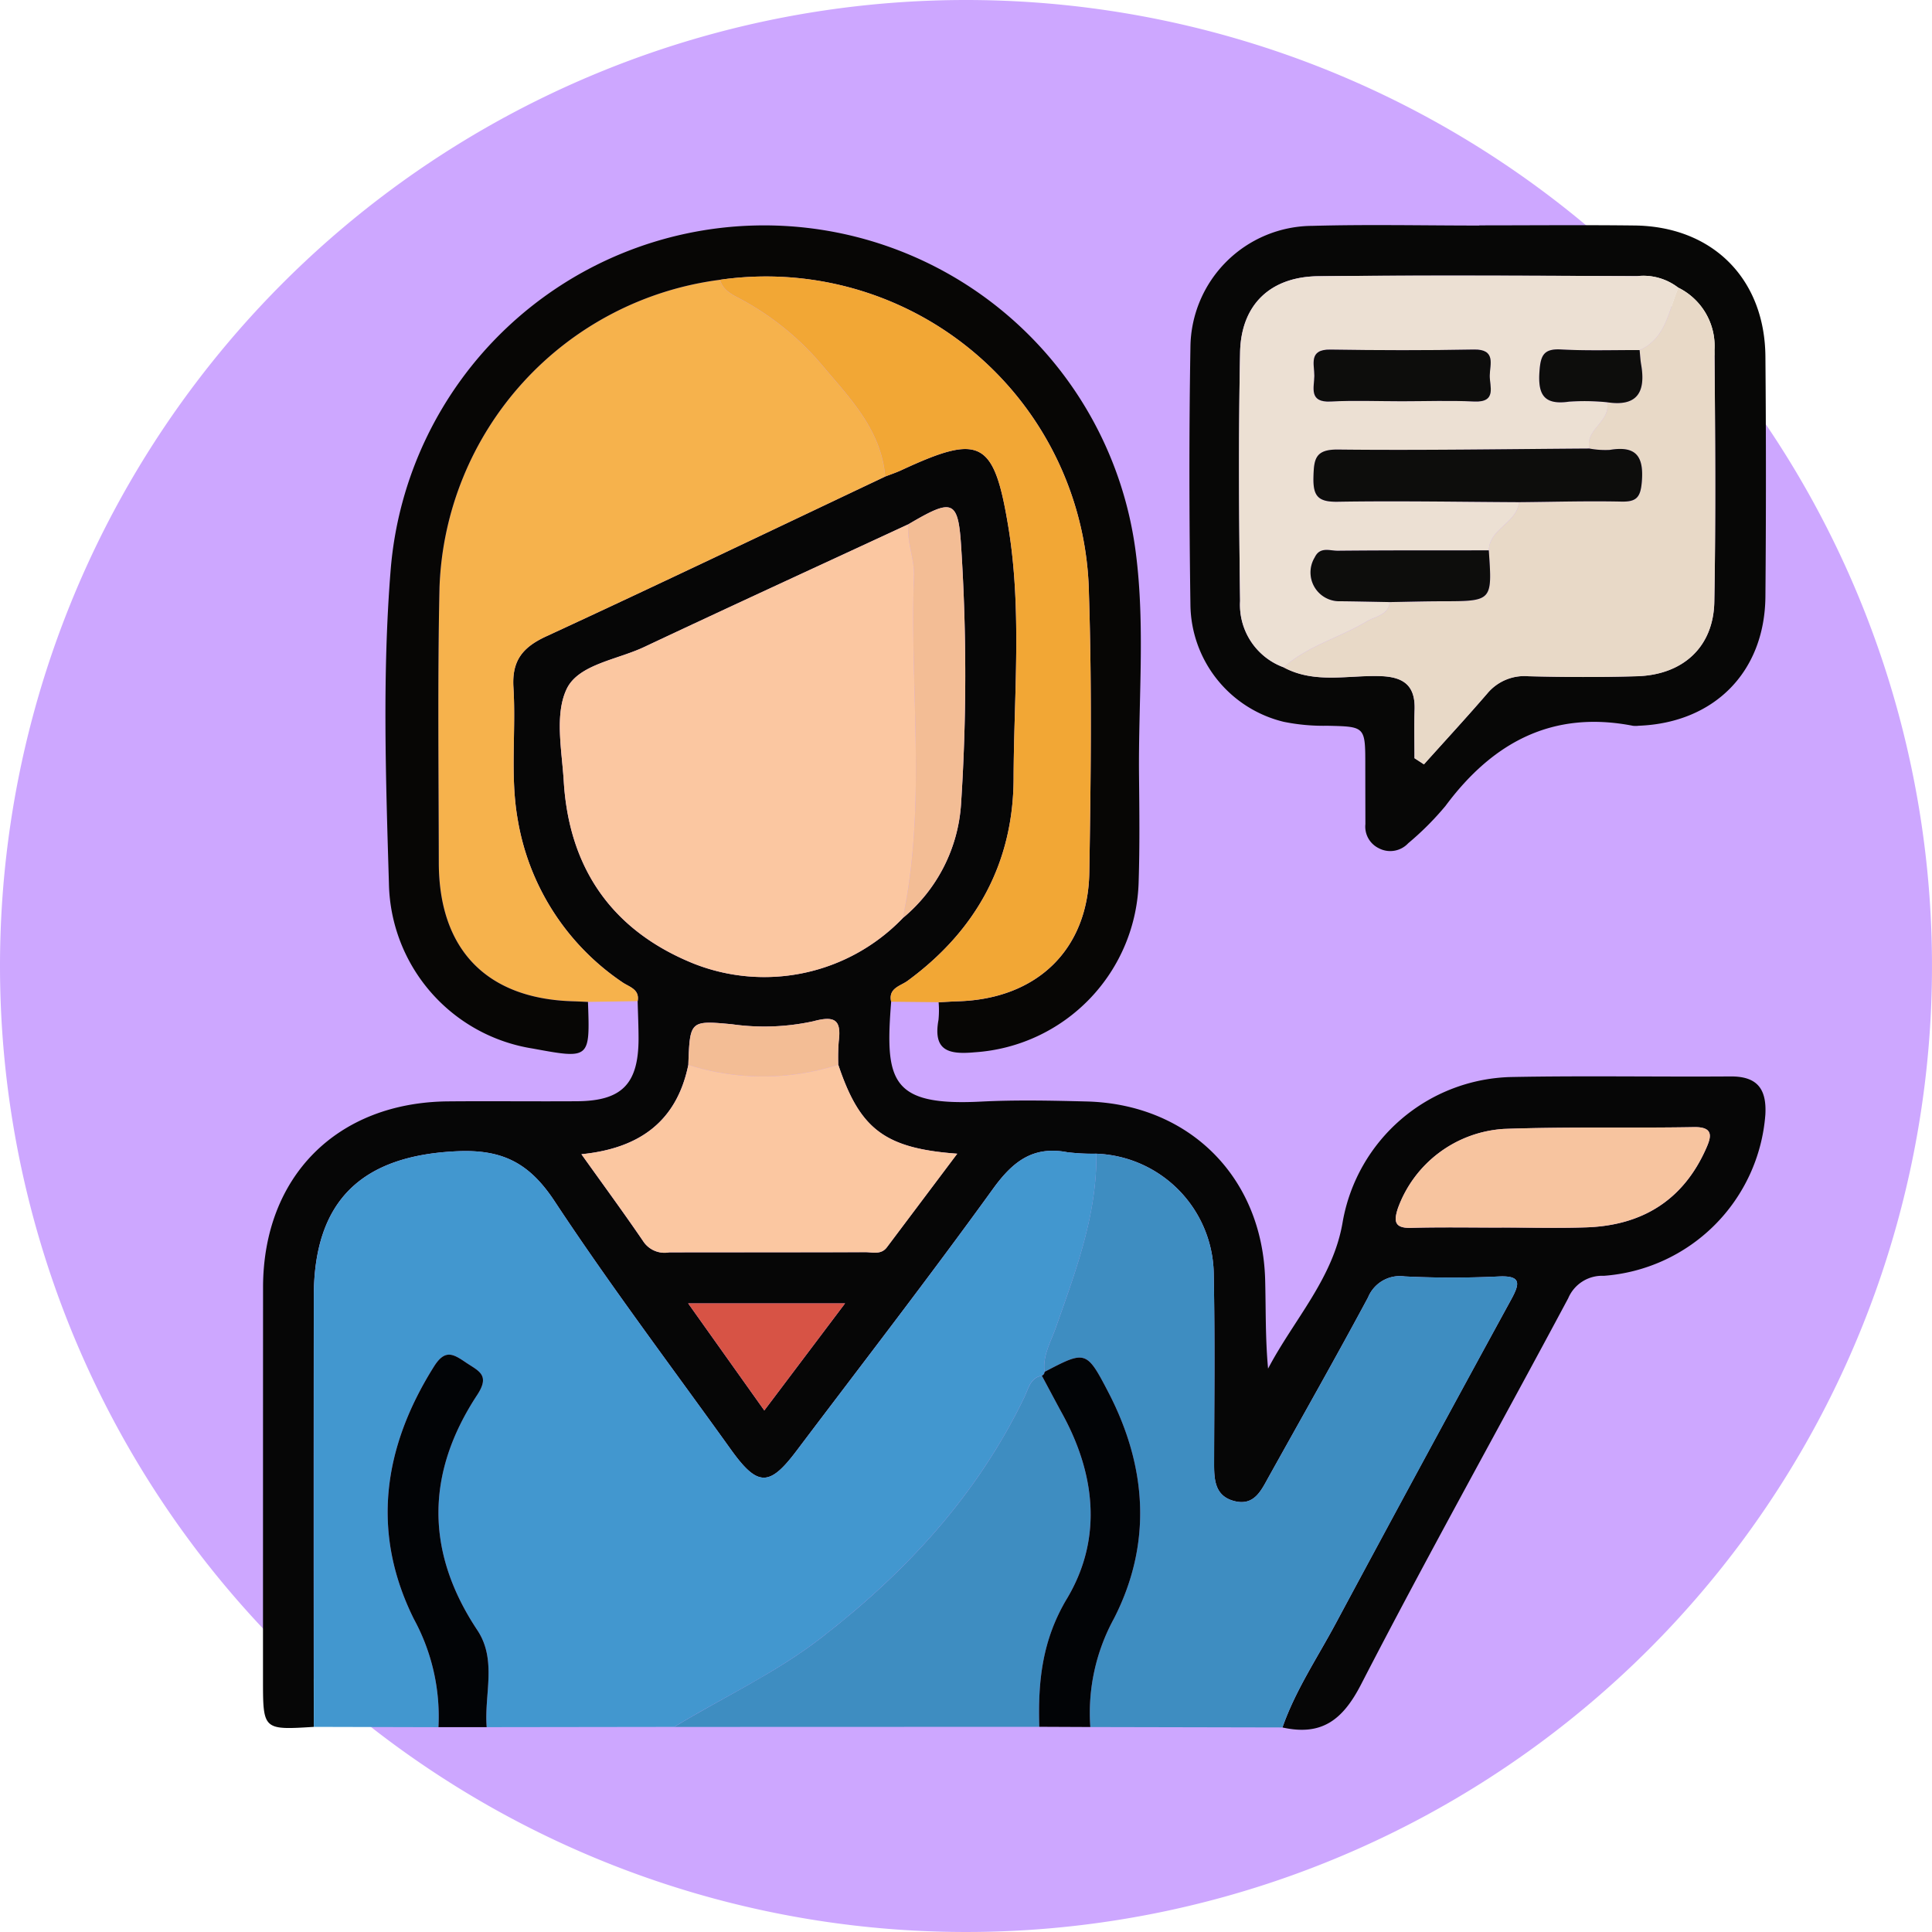 <svg xmlns="http://www.w3.org/2000/svg" xmlns:xlink="http://www.w3.org/1999/xlink" width="169" height="169" viewBox="0 0 169 169">
  <defs>
    <clipPath id="clip-path">
      <rect id="Rectángulo_351312" data-name="Rectángulo 351312" width="131.476" height="131.623" fill="none"/>
    </clipPath>
  </defs>
  <g id="Grupo_1018498" data-name="Grupo 1018498" transform="translate(6788.999 6426.049)">
    <g id="Grupo_1018325" data-name="Grupo 1018325" transform="translate(-7526 -8484.049)">
      <g id="Grupo_159183" data-name="Grupo 159183" transform="translate(737.001 2058)">
        <path id="Unión_12" data-name="Unión 12" d="M84.5,0A84.5,84.5,0,1,1,0,84.5,84.5,84.5,0,0,1,84.5,0Z" fill="#cda7ff"/>
      </g>
    </g>
    <g id="Grupo_1018333" data-name="Grupo 1018333" transform="translate(-6766 -6406.36)">
      <g id="Grupo_1018332" data-name="Grupo 1018332" clip-path="url(#clip-path)">
        <path id="Trazado_721456" data-name="Trazado 721456" d="M4.454,149.912c-4.448.276-4.448.276-4.448-4.148q0-17.154.005-34.308c.017-9.7,6.481-16.176,16.2-16.259,3.755-.032,7.51.012,11.265-.012,3.91-.026,5.365-1.5,5.382-5.429,0-1.108-.051-2.216-.08-3.323.192-1.055-.75-1.244-1.326-1.648a21.434,21.434,0,0,1-9.169-14.273c-.672-3.8-.134-7.69-.37-11.525-.145-2.346.8-3.513,2.873-4.469,9.918-4.58,19.77-9.3,29.645-13.978.473-.184.958-.344,1.418-.557,6.9-3.2,8.1-2.665,9.356,4.967,1.2,7.292.483,14.677.459,22.016-.025,7.39-3.29,13.3-9.272,17.687-.628.461-1.71.634-1.438,1.829-.544,6.9-.07,9.138,7.853,8.734,3.068-.156,6.153-.088,9.227-.011,8.994.223,15.4,6.626,15.636,15.614.067,2.552.01,5.107.255,7.755,2.245-4.282,5.723-7.907,6.535-12.884a15.339,15.339,0,0,1,14.7-12.623c6.406-.124,12.818-.006,19.226-.051,2.357-.016,3.166,1.121,3.037,3.36a15.3,15.3,0,0,1-14.132,14.08,3.221,3.221,0,0,0-3.113,1.964c-6.022,11.276-12.271,22.433-18.127,33.793-1.624,3.151-3.482,4.5-6.868,3.751,1.13-3.24,3.044-6.082,4.649-9.077q7.622-14.218,15.366-28.372c.77-1.411.872-2.1-1.123-2-2.729.128-5.473.129-8.2-.006a3.009,3.009,0,0,0-3.206,1.838c-2.826,5.265-5.775,10.463-8.682,15.685-.667,1.2-1.274,2.589-3.035,2.124-1.684-.445-1.752-1.858-1.749-3.29.011-5.469.076-10.94-.03-16.408A10.671,10.671,0,0,0,72.9,99.773a18.044,18.044,0,0,1-2.551-.13c-3-.566-4.765.82-6.49,3.208-5.6,7.749-11.451,15.317-17.211,22.949-2.358,3.124-3.389,3.095-5.721-.158-5.173-7.216-10.531-14.31-15.417-21.716-2.178-3.3-4.509-4.538-8.472-4.369-8.37.356-12.579,4.293-12.589,12.685q-.022,18.835,0,37.67m32.76-57.905c-1.006,4.9-4.225,7.3-9.352,7.811,1.952,2.735,3.758,5.192,5.472,7.711a2.237,2.237,0,0,0,2.209.874c5.716-.012,11.432,0,17.147-.017.647,0,1.385.25,1.895-.428,2.006-2.67,4.013-5.338,6.152-8.184-6.356-.469-8.519-2.15-10.407-7.783a18.186,18.186,0,0,1,.041-2.038c.24-1.877-.322-2.277-2.228-1.763a20.125,20.125,0,0,1-7.11.26c-3.679-.345-3.681-.314-3.818,3.557M56.47,44.712c-7.716,3.577-15.445,7.126-23.139,10.748-2.364,1.113-5.738,1.514-6.762,3.665-1.062,2.232-.418,5.357-.253,8.076.461,7.614,4.232,13.04,11.3,15.919a16.8,16.8,0,0,0,18.352-3.956,14.15,14.15,0,0,0,5.1-9.981,173.916,173.916,0,0,0,.023-22.292c-.259-4.363-.711-4.483-4.621-2.179m51.885,61.521c2.471,0,4.945.069,7.414-.014,4.857-.164,8.447-2.354,10.458-6.868.442-.991.753-1.936-1.055-1.9-5.538.1-11.082-.04-16.614.157a10.566,10.566,0,0,0-9.279,6.946c-.37,1.142-.294,1.749,1.15,1.709,2.64-.072,5.284-.021,7.926-.026m-64.5,16,7.063-9.366H37.2l6.66,9.366" transform="translate(0 -18.544)" fill="#060606"/>
        <path id="Trazado_721457" data-name="Trazado 721457" d="M8.662,208.021q0-18.835,0-37.67c.01-8.392,4.219-12.329,12.589-12.686,3.963-.169,6.294,1.068,8.472,4.369,4.886,7.406,10.244,14.5,15.417,21.715,2.332,3.253,3.363,3.282,5.721.158,5.761-7.632,11.613-15.2,17.212-22.949,1.725-2.387,3.489-3.774,6.49-3.208a18.122,18.122,0,0,0,2.551.13c.061,5.356-1.807,10.266-3.543,15.2-.446,1.268-1.169,2.457-.988,3.881a.368.368,0,0,1-.24.332c-1.035.2-1.178,1.161-1.531,1.893-4.119,8.545-10.326,15.286-17.777,21.044-4.007,3.1-8.568,5.2-12.851,7.792l-16.4.022c-.239-2.836.926-5.86-.821-8.487-4.575-6.882-4.487-13.771-.014-20.568,1.159-1.762.115-2.1-.97-2.834s-1.822-1.217-2.8.329c-4.466,7.091-5.531,14.523-1.767,22.1a17.8,17.8,0,0,1,2.149,9.464l-10.9-.028" transform="translate(-4.209 -76.652)" fill="#4297cf"/>
        <path id="Trazado_721458" data-name="Trazado 721458" d="M68.956,26.524C59.081,31.2,49.229,35.922,39.311,40.5c-2.07.956-3.018,2.123-2.873,4.469.237,3.835-.3,7.721.37,11.525a21.434,21.434,0,0,0,9.169,14.273c.577.4,1.519.593,1.326,1.648l-4.345.065c-.426-.019-.852-.044-1.279-.055-7.56-.205-11.757-4.5-11.769-12.111-.013-8.026-.114-16.055.06-24.077A28.139,28.139,0,0,1,54.5,9.312c.25.937,1.1,1.322,1.81,1.693a24.485,24.485,0,0,1,7.258,5.942c2.392,2.823,5.045,5.57,5.383,9.577" transform="translate(-14.525 -4.528)" fill="#f6b24c"/>
        <path id="Trazado_721459" data-name="Trazado 721459" d="M133.071,177.208c-.181-1.424.542-2.613.988-3.881,1.736-4.937,3.6-9.846,3.543-15.2a10.671,10.671,0,0,1,10.27,10.68c.105,5.468.041,10.939.029,16.408,0,1.432.065,2.844,1.75,3.29,1.76.465,2.368-.925,3.035-2.124,2.907-5.221,5.856-10.42,8.681-15.685a3.01,3.01,0,0,1,3.206-1.838c2.728.135,5.472.134,8.2.006,2-.093,1.893.594,1.123,2q-7.725,14.164-15.366,28.372c-1.605,2.994-3.519,5.836-4.649,9.077l-16.807-.036a17.185,17.185,0,0,1,2.047-9.45c3.373-6.556,2.914-13.309-.462-19.817-1.929-3.718-2-3.678-5.588-1.8" transform="translate(-64.698 -76.895)" fill="#3e8dc1"/>
        <path id="Trazado_721460" data-name="Trazado 721460" d="M50.124,4.825A28.139,28.139,0,0,0,25.59,31.75c-.173,8.023-.072,16.052-.06,24.077.012,7.611,4.209,11.906,11.769,12.112.426.011.853.036,1.279.055.179,5,.179,5-4.828,4.078A14.9,14.9,0,0,1,21.167,57.645c-.272-9.134-.584-18.306.15-27.423A32.775,32.775,0,0,1,86.5,28.705c.833,6.438.216,12.98.281,19.474.031,3.077.067,6.157-.031,9.231A15.355,15.355,0,0,1,72.39,72.4c-2.3.212-3.637-.156-3.15-2.838a8.763,8.763,0,0,0,.012-1.537c.6-.031,1.194-.069,1.792-.089,6.817-.238,11.279-4.509,11.389-11.269.133-8.121.229-16.252-.032-24.367A28.248,28.248,0,0,0,50.124,4.825" transform="translate(-10.145 -0.04)" fill="#070605"/>
        <path id="Trazado_721461" data-name="Trazado 721461" d="M183.116.026c4.528,0,9.058-.044,13.586.01,6.809.082,11.385,4.645,11.443,11.46q.089,10.51,0,21.02c-.067,6.586-4.486,11.022-11.068,11.278a2.247,2.247,0,0,1-.512.006c-7.061-1.381-12.284,1.461-16.409,7.013a25.624,25.624,0,0,1-3.257,3.26,2.147,2.147,0,0,1-2.593.426,2.1,2.1,0,0,1-1.152-2.1q-.006-2.564-.009-5.127c0-3.427,0-3.4-3.317-3.476a17.52,17.52,0,0,1-3.81-.343,10.663,10.663,0,0,1-8.169-10.216c-.107-7.518-.127-15.04,0-22.557A10.715,10.715,0,0,1,168.505.068c4.867-.133,9.74-.027,14.61-.027Zm17.413,5.456a5,5,0,0,0-3.6-1.02c-9.3-.033-18.591-.082-27.885.009-4.207.041-6.771,2.491-6.852,6.668-.142,7.245-.1,14.5,0,21.744a5.817,5.817,0,0,0,3.81,5.8c2.729,1.471,5.681.657,8.531.77,2.045.081,2.994.893,2.924,2.946-.049,1.409-.01,2.822-.01,4.232l.827.537c1.853-2.066,3.736-4.106,5.548-6.207a4.221,4.221,0,0,1,3.6-1.5c3.158.081,6.322.093,9.479,0,4.03-.116,6.7-2.558,6.773-6.51.134-7.342.074-14.689.017-22.034a5.7,5.7,0,0,0-3.164-5.444" transform="translate(-76.716 0)" fill="#070706"/>
        <path id="Trazado_721462" data-name="Trazado 721462" d="M77.824,9.069A28.248,28.248,0,0,1,110.1,36.54c.261,8.115.165,16.247.032,24.367-.11,6.76-4.572,11.031-11.389,11.269-.6.021-1.194.059-1.792.089L92.8,72.222c-.272-1.195.81-1.368,1.438-1.829,5.983-4.387,9.248-10.3,9.272-17.687.025-7.339.743-14.724-.459-22.016-1.258-7.632-2.46-8.17-9.356-4.968-.46.214-.945.373-1.418.557-.339-4.007-2.991-6.754-5.383-9.577a24.469,24.469,0,0,0-7.258-5.942c-.706-.371-1.56-.756-1.81-1.693" transform="translate(-37.845 -4.285)" fill="#f2a735"/>
        <path id="Trazado_721463" data-name="Trazado 721463" d="M70.029,226.648c4.283-2.6,8.843-4.695,12.851-7.792,7.451-5.759,13.658-12.5,17.777-21.045.353-.731.5-1.69,1.531-1.893.6,1.123,1.2,2.251,1.809,3.369,2.9,5.317,3.492,10.949.39,16.135-2.187,3.656-2.541,7.281-2.421,11.216l-31.937.01" transform="translate(-34.055 -95.274)" fill="#3e8dc1"/>
        <path id="Trazado_721464" data-name="Trazado 721464" d="M132.18,225.143c-.12-3.934.233-7.56,2.42-11.216,3.1-5.185,2.515-10.817-.39-16.135-.611-1.119-1.206-2.246-1.808-3.369a.367.367,0,0,0,.24-.332c3.583-1.874,3.659-1.914,5.588,1.8,3.377,6.508,3.836,13.26.462,19.817a17.185,17.185,0,0,0-2.047,9.45l-4.465-.02" transform="translate(-64.268 -93.778)" fill="#020406"/>
        <path id="Trazado_721465" data-name="Trazado 721465" d="M25.68,224.936a17.8,17.8,0,0,0-2.149-9.464c-3.763-7.576-2.7-15.007,1.766-22.1.974-1.546,1.7-1.071,2.8-.329s2.129,1.072.97,2.834c-4.472,6.8-4.56,13.687.014,20.568,1.747,2.628.582,5.652.821,8.488l-4.219,0" transform="translate(-10.327 -93.539)" fill="#020406"/>
        <path id="Trazado_721466" data-name="Trazado 721466" d="M80.557,85.393a16.8,16.8,0,0,1-18.352,3.956C55.132,86.47,51.361,81.044,50.9,73.43c-.164-2.719-.809-5.844.253-8.076,1.024-2.15,4.4-2.552,6.762-3.665,7.694-3.623,15.424-7.171,23.139-10.748-.17,1.547.538,3.031.481,4.521-.381,9.976,1.113,20.015-.979,29.932" transform="translate(-24.585 -24.772)" fill="#fbc7a1"/>
        <path id="Trazado_721467" data-name="Trazado 721467" d="M76.705,142.976c1.888,5.633,4.051,7.314,10.407,7.783l-6.152,8.184c-.51.678-1.248.427-1.895.429-5.716.018-11.432,0-17.147.016a2.237,2.237,0,0,1-2.209-.874c-1.714-2.519-3.52-4.976-5.472-7.711,5.127-.507,8.346-2.906,9.352-7.811a21.689,21.689,0,0,0,13.116-.016" transform="translate(-26.375 -69.528)" fill="#fbc7a1"/>
        <path id="Trazado_721468" data-name="Trazado 721468" d="M202.158,162.384c-2.642,0-5.286-.049-7.926.024-1.443.04-1.52-.567-1.149-1.709a10.565,10.565,0,0,1,9.279-6.947c5.533-.2,11.077-.058,16.614-.157,1.808-.032,1.5.912,1.055,1.9-2.011,4.513-5.6,6.7-10.458,6.868-2.469.084-4.943.015-7.414.017" transform="translate(-93.803 -74.692)" fill="#f7c49f"/>
        <path id="Trazado_721469" data-name="Trazado 721469" d="M108.957,83.986c2.092-9.917.6-19.956.979-29.932.057-1.49-.651-2.974-.481-4.521,3.91-2.3,4.362-2.184,4.621,2.179a173.923,173.923,0,0,1-.023,22.293,14.148,14.148,0,0,1-5.1,9.981" transform="translate(-52.985 -23.365)" fill="#f3bd95"/>
        <path id="Trazado_721470" data-name="Trazado 721470" d="M79.071,192.979l-6.66-9.366H86.134l-7.063,9.366" transform="translate(-35.213 -89.29)" fill="#d75345"/>
        <path id="Trazado_721471" data-name="Trazado 721471" d="M85.558,139.183a21.689,21.689,0,0,1-13.116.016c.137-3.871.14-3.9,3.818-3.557a20.112,20.112,0,0,0,7.11-.26c1.906-.514,2.469-.114,2.228,1.764a18.185,18.185,0,0,0-.04,2.038" transform="translate(-35.228 -65.735)" fill="#f3bd95"/>
        <path id="Trazado_721472" data-name="Trazado 721472" d="M170.115,42.867a5.817,5.817,0,0,1-3.81-5.8c-.1-7.247-.146-14.5,0-21.744.082-4.177,2.646-6.627,6.852-6.668,9.294-.091,18.59-.043,27.885-.009a5,5,0,0,1,3.6,1.02c-.866,1.982-1.042,4.392-3.389,5.452-2.3-.008-4.6.071-6.885-.053-1.5-.082-1.774.513-1.876,1.889-.152,2.064.389,2.993,2.605,2.673a19.833,19.833,0,0,1,3.305.054c.359,1.681-1.938,2.355-1.539,4.052-7.331.046-14.663.169-21.993.088-2-.022-2.107.841-2.146,2.426-.042,1.659.417,2.167,2.117,2.139,5.285-.087,10.573.011,15.86.037-.193,1.835-2.583,2.294-2.641,4.213-4.406.005-8.811-.009-13.216.034-.685.007-1.549-.38-2.006.579a2.522,2.522,0,0,0,2.252,3.837c1.439.015,2.877.049,4.316.074-.167,1.17-1.272,1.233-2.028,1.689-2.37,1.429-5.149,2.121-7.261,4.019m10.259-23.275c2.135,0,4.274-.076,6.4.022,1.995.091,1.342-1.332,1.356-2.271.015-.966.569-2.313-1.387-2.275-4.184.081-8.37.069-12.555.005-1.93-.03-1.386,1.317-1.4,2.3s-.519,2.344,1.427,2.242c2.044-.107,4.1-.024,6.148-.024" transform="translate(-80.827 -4.182)" fill="#ece0d3"/>
        <path id="Trazado_721473" data-name="Trazado 721473" d="M200.557,24.736c-.4-1.7,1.9-2.37,1.539-4.052,2.672.418,3.4-.919,2.985-3.3-.072-.417-.09-.842-.134-1.263,2.347-1.061,2.524-3.471,3.389-5.452a5.7,5.7,0,0,1,3.164,5.444c.057,7.345.117,14.692-.017,22.034-.072,3.951-2.743,6.394-6.773,6.51-3.157.091-6.321.078-9.479,0a4.221,4.221,0,0,0-3.6,1.5c-1.812,2.1-3.695,4.141-5.548,6.207l-.826-.537c0-1.411-.04-2.823.009-4.232.07-2.053-.879-2.865-2.924-2.946-2.85-.113-5.8.7-8.531-.77,2.112-1.9,4.891-2.59,7.262-4.019.756-.456,1.86-.519,2.028-1.689,1.522-.025,3.043-.068,4.565-.072,4.4-.01,4.4,0,4.089-4.453.058-1.92,2.448-2.378,2.641-4.213,2.988-.026,5.977-.114,8.964-.05,1.327.028,1.667-.383,1.782-1.721.193-2.258-.511-3.185-2.809-2.8a7.56,7.56,0,0,1-1.774-.118" transform="translate(-84.523 -5.189)" fill="#e8d9c7"/>
        <path id="Trazado_721474" data-name="Trazado 721474" d="M203.022,38.052a7.56,7.56,0,0,0,1.774.118c2.3-.384,3,.543,2.809,2.8-.115,1.338-.455,1.749-1.782,1.721-2.986-.063-5.975.024-8.964.05-5.287-.026-10.575-.124-15.86-.037-1.7.028-2.159-.48-2.117-2.139.04-1.585.144-2.448,2.146-2.426,7.33.081,14.662-.042,21.993-.088" transform="translate(-86.988 -18.504)" fill="#0d0d0c"/>
        <path id="Trazado_721475" data-name="Trazado 721475" d="M186.548,25.714c-2.05,0-4.1-.083-6.148.024-1.946.1-1.436-1.251-1.427-2.242s-.535-2.33,1.4-2.3c4.184.064,8.371.076,12.555-.005,1.955-.038,1.4,1.308,1.387,2.275-.014.939.639,2.362-1.356,2.271-2.131-.1-4.27-.022-6.4-.022" transform="translate(-87 -10.305)" fill="#0d0d0c"/>
        <path id="Trazado_721476" data-name="Trazado 721476" d="M194.018,55.35c.311,4.45.311,4.444-4.09,4.453-1.522,0-3.043.047-4.565.072-1.439-.026-2.877-.059-4.316-.074a2.521,2.521,0,0,1-2.252-3.837c.456-.96,1.32-.573,2.006-.579,4.4-.043,8.81-.029,13.216-.034" transform="translate(-86.787 -26.898)" fill="#0d0d0c"/>
        <path id="Trazado_721477" data-name="Trazado 721477" d="M226.105,21.225c.043.421.062.847.134,1.263.413,2.38-.312,3.717-2.985,3.3a19.887,19.887,0,0,0-3.305-.053c-2.216.32-2.757-.61-2.6-2.674.1-1.376.375-1.97,1.876-1.889,2.289.125,4.589.046,6.885.054" transform="translate(-105.681 -10.292)" fill="#0d0d0c"/>
      </g>
    </g>
  </g>
</svg>
